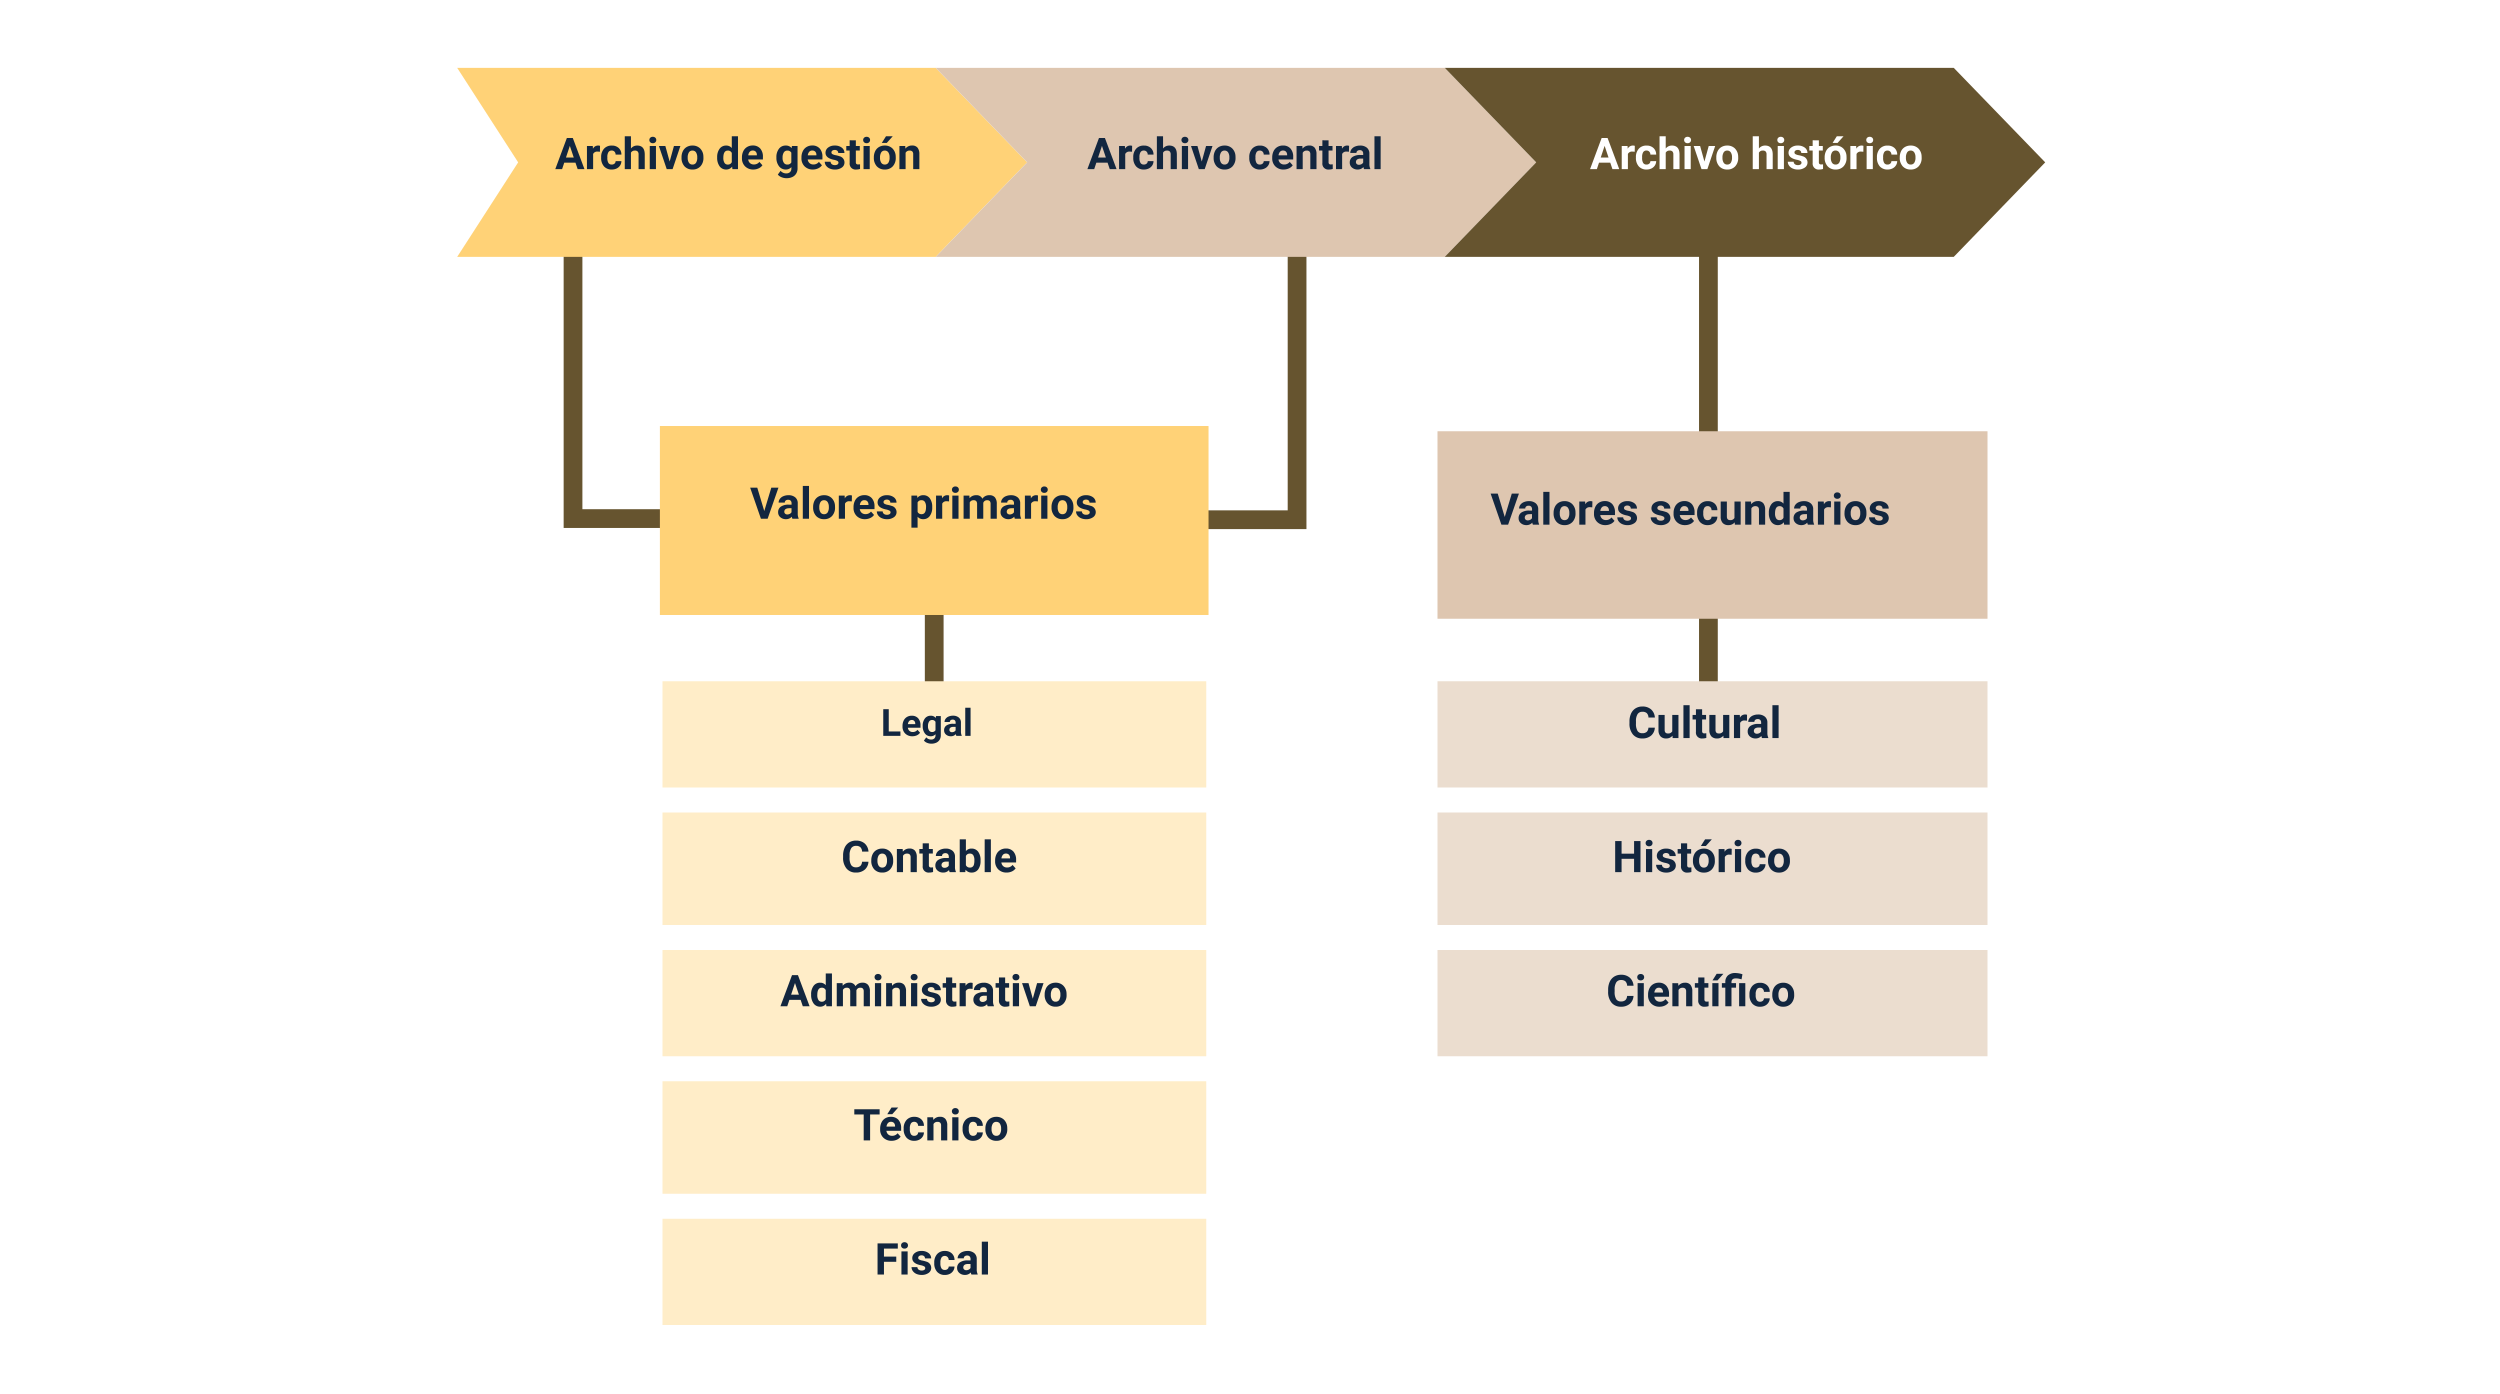 <svg xmlns="http://www.w3.org/2000/svg" width="400" height="223" viewBox="0 0 400 223">
  <g id="Group_1073075" data-name="Group 1073075" transform="translate(2753 10326)">
    <path id="Path_611043" data-name="Path 611043" d="M0,0H400V223H0Z" transform="translate(-2753 -10326)" fill="#fff"/>
    <path id="Path_611044" data-name="Path 611044" d="M0,0V23.853" transform="translate(-2603.526 -10235.648)" fill="none" stroke="#66542f" stroke-width="3"/>
    <path id="Path_610467" data-name="Path 610467" d="M38,57v44.316H59.481" transform="translate(-2699.316 -10344.343)" fill="none" stroke="#66542f" stroke-miterlimit="10" stroke-width="3"/>
    <path id="Path_610468" data-name="Path 610468" d="M252.983,57.374V101.69H231.5" transform="translate(-2798.451 -10344.534)" fill="none" stroke="#66542f" stroke-miterlimit="10" stroke-width="3"/>
    <path id="Path_611045" data-name="Path 611045" d="M0,0H87.782V30.236H0Z" transform="translate(-2647.417 -10257.838)" fill="#ffd277"/>
    <path id="Path_611046" data-name="Path 611046" d="M0,0H87V17H0Z" transform="translate(-2647 -10216.999)" fill="#ffedc8"/>
    <path id="Path_611047" data-name="Path 611047" d="M0,0H87V18H0Z" transform="translate(-2647 -10195.999)" fill="#ffedc8"/>
    <path id="Path_611048" data-name="Path 611048" d="M0,0H87V17H0Z" transform="translate(-2647 -10173.999)" fill="#ffedc8"/>
    <path id="Path_611049" data-name="Path 611049" d="M0,0H87V18H0Z" transform="translate(-2647 -10152.999)" fill="#ffedc8"/>
    <path id="Path_611050" data-name="Path 611050" d="M0,0H87V17H0Z" transform="translate(-2647 -10130.999)" fill="#ffedc8"/>
    <path id="Path_611051" data-name="Path 611051" d="M0,0V73.852" transform="translate(-2479.655 -10287.343)" fill="none" stroke="#66542f" stroke-width="3"/>
    <path id="Path_611052" data-name="Path 611052" d="M0,0H88V17H0Z" transform="translate(-2523 -10216.999)" fill="#ebddcf"/>
    <path id="Path_611053" data-name="Path 611053" d="M0,0H88V18H0Z" transform="translate(-2523 -10195.999)" fill="#ebddcf"/>
    <path id="Path_611054" data-name="Path 611054" d="M0,0H88V17H0Z" transform="translate(-2523 -10173.999)" fill="#ebddcf"/>
    <path id="Path_611055" data-name="Path 611055" d="M0,0H88V30H0Z" transform="translate(-2523 -10257)" fill="#dec6b0"/>
    <path id="Path_610469" data-name="Path 610469" d="M0,0,9.754,15.118,0,30.236H76.566L91.2,15.118,76.566,0Z" transform="translate(-2679.848 -10315.141)" fill="#ffd277"/>
    <path id="Path_610470" data-name="Path 610470" d="M157,0,171.63,15.118,157,30.236h81.443l14.63-15.118L238.442,0Z" transform="translate(-2760.282 -10315.141)" fill="#dec6b0"/>
    <path id="Path_610471" data-name="Path 610471" d="M324,0l14.63,15.119L324,30.236h81.443l14.63-15.118L405.443,0Z" transform="translate(-2845.84 -10315.141)" fill="#66542f"/>
    <path id="Path_611056" data-name="Path 611056" d="M3.254-1.025h-1.8L1.114,0H.024L1.876-4.977h.95L4.689,0H3.6ZM1.733-1.856H2.977L2.352-3.719Zm5.435-.916A2.684,2.684,0,0,0,6.812-2.8a.724.724,0,0,0-.735.379V0H5.089V-3.7h.933l.027.441a.915.915,0,0,1,.824-.509,1.035,1.035,0,0,1,.308.044ZM9.053-.728A.648.648,0,0,0,9.5-.878a.527.527,0,0,0,.178-.4H10.6A1.267,1.267,0,0,1,10.4-.59,1.353,1.353,0,0,1,9.844-.1,1.728,1.728,0,0,1,9.07.068a1.606,1.606,0,0,1-1.251-.5,2,2,0,0,1-.458-1.393v-.065a1.972,1.972,0,0,1,.455-1.364,1.587,1.587,0,0,1,1.248-.509,1.556,1.556,0,0,1,1.113.395A1.4,1.4,0,0,1,10.6-2.321H9.675A.679.679,0,0,0,9.5-2.79a.593.593,0,0,0-.451-.18.6.6,0,0,0-.521.252,1.458,1.458,0,0,0-.176.816v.1a1.477,1.477,0,0,0,.174.822A.6.6,0,0,0,9.053-.728Zm3.076-2.567a1.233,1.233,0,0,1,.988-.472q1.2,0,1.22,1.4V0h-.988V-2.341a.687.687,0,0,0-.137-.47.586.586,0,0,0-.455-.152.672.672,0,0,0-.629.335V0h-.988V-5.25h.988Zm4,3.295h-.991V-3.7h.991ZM15.075-4.655a.486.486,0,0,1,.149-.366.559.559,0,0,1,.405-.144.56.56,0,0,1,.4.144.484.484,0,0,1,.15.366.485.485,0,0,1-.152.369.561.561,0,0,1-.4.144.561.561,0,0,1-.4-.144A.485.485,0,0,1,15.075-4.655Zm3.247,3.449L19.009-3.7h1.032L18.794,0h-.943L16.6-3.7h1.032Zm1.9-.677a2.193,2.193,0,0,1,.212-.981,1.551,1.551,0,0,1,.61-.667,1.78,1.78,0,0,1,.925-.236,1.684,1.684,0,0,1,1.222.458,1.838,1.838,0,0,1,.528,1.244l.007.253A1.933,1.933,0,0,1,23.25-.446a1.651,1.651,0,0,1-1.275.514A1.66,1.66,0,0,1,20.7-.444a1.967,1.967,0,0,1-.477-1.395Zm.988.07a1.382,1.382,0,0,0,.2.806.654.654,0,0,0,.567.279A.655.655,0,0,0,22.535-1a1.513,1.513,0,0,0,.2-.881,1.369,1.369,0,0,0-.2-.8.656.656,0,0,0-.567-.284.645.645,0,0,0-.561.282A1.538,1.538,0,0,0,21.209-1.813ZM27.615-.728a.648.648,0,0,0,.444-.15.527.527,0,0,0,.178-.4h.926a1.267,1.267,0,0,1-.205.689,1.353,1.353,0,0,1-.552.485,1.728,1.728,0,0,1-.774.173,1.606,1.606,0,0,1-1.251-.5,2,2,0,0,1-.458-1.393v-.065a1.972,1.972,0,0,1,.455-1.364,1.587,1.587,0,0,1,1.248-.509,1.556,1.556,0,0,1,1.113.395,1.4,1.4,0,0,1,.426,1.051h-.926a.679.679,0,0,0-.178-.469.593.593,0,0,0-.451-.18.6.6,0,0,0-.521.252,1.458,1.458,0,0,0-.176.816v.1a1.477,1.477,0,0,0,.174.822A.6.6,0,0,0,27.615-.728Zm3.814.8a1.816,1.816,0,0,1-1.324-.5,1.774,1.774,0,0,1-.511-1.33v-.1a2.234,2.234,0,0,1,.215-1,1.58,1.58,0,0,1,.61-.677,1.712,1.712,0,0,1,.9-.238,1.535,1.535,0,0,1,1.195.479,1.944,1.944,0,0,1,.436,1.357v.4H30.6a.918.918,0,0,0,.289.581.873.873,0,0,0,.61.219,1.066,1.066,0,0,0,.892-.414l.485.543a1.483,1.483,0,0,1-.6.49A1.974,1.974,0,0,1,31.429.068ZM31.316-2.97a.617.617,0,0,0-.477.2,1.031,1.031,0,0,0-.234.57h1.374V-2.28a.735.735,0,0,0-.178-.51A.637.637,0,0,0,31.316-2.97Zm3.1-.728.031.427a1.291,1.291,0,0,1,1.063-.5,1.073,1.073,0,0,1,.875.345,1.611,1.611,0,0,1,.294,1.032V0h-.988V-2.365a.641.641,0,0,0-.137-.456.612.612,0,0,0-.455-.142.68.68,0,0,0-.625.355V0H33.49V-3.7Zm4.194-.909V-3.7h.632v.725h-.632v1.846a.441.441,0,0,0,.079.294.4.4,0,0,0,.3.089,1.575,1.575,0,0,0,.291-.024v.749a2.034,2.034,0,0,1-.6.089.943.943,0,0,1-1.06-1.049V-2.974h-.54V-3.7h.54v-.909Zm3.261,1.835a2.684,2.684,0,0,0-.355-.027.724.724,0,0,0-.735.379V0H39.8V-3.7h.933l.027.441a.915.915,0,0,1,.824-.509,1.035,1.035,0,0,1,.308.044ZM44.292,0a1.1,1.1,0,0,1-.1-.332,1.2,1.2,0,0,1-.933.4,1.313,1.313,0,0,1-.9-.314A1.011,1.011,0,0,1,42-1.039a1.045,1.045,0,0,1,.436-.9,2.15,2.15,0,0,1,1.26-.318h.455v-.212a.609.609,0,0,0-.132-.41.518.518,0,0,0-.415-.154.589.589,0,0,0-.391.12.406.406,0,0,0-.142.328h-.988a.992.992,0,0,1,.2-.595,1.31,1.31,0,0,1,.561-.429,2.043,2.043,0,0,1,.813-.156,1.614,1.614,0,0,1,1.085.344,1.2,1.2,0,0,1,.4.966v1.6a1.768,1.768,0,0,0,.147.8V0Zm-.817-.687a.851.851,0,0,0,.4-.1.64.64,0,0,0,.273-.261v-.636h-.369q-.742,0-.79.513l0,.058a.4.4,0,0,0,.13.3A.5.5,0,0,0,43.475-.687ZM46.944,0h-.991V-5.25h.991Z" transform="translate(-2579.04 -10298.944)" fill="#12263f"/>
    <path id="Path_611057" data-name="Path 611057" d="M3.254-1.025h-1.8L1.114,0H.024L1.876-4.977h.95L4.689,0H3.6ZM1.733-1.856H2.977L2.352-3.719Zm5.435-.916A2.684,2.684,0,0,0,6.812-2.8a.724.724,0,0,0-.735.379V0H5.089V-3.7h.933l.027.441a.915.915,0,0,1,.824-.509,1.035,1.035,0,0,1,.308.044ZM9.053-.728A.648.648,0,0,0,9.5-.878a.527.527,0,0,0,.178-.4H10.6A1.267,1.267,0,0,1,10.4-.59,1.353,1.353,0,0,1,9.844-.1,1.728,1.728,0,0,1,9.07.068a1.606,1.606,0,0,1-1.251-.5,2,2,0,0,1-.458-1.393v-.065a1.972,1.972,0,0,1,.455-1.364,1.587,1.587,0,0,1,1.248-.509,1.556,1.556,0,0,1,1.113.395A1.4,1.4,0,0,1,10.6-2.321H9.675A.679.679,0,0,0,9.5-2.79a.593.593,0,0,0-.451-.18.6.6,0,0,0-.521.252,1.458,1.458,0,0,0-.176.816v.1a1.477,1.477,0,0,0,.174.822A.6.6,0,0,0,9.053-.728Zm3.076-2.567a1.233,1.233,0,0,1,.988-.472q1.2,0,1.22,1.4V0h-.988V-2.341a.687.687,0,0,0-.137-.47.586.586,0,0,0-.455-.152.672.672,0,0,0-.629.335V0h-.988V-5.25h.988Zm4,3.295h-.991V-3.7h.991ZM15.075-4.655a.486.486,0,0,1,.149-.366.559.559,0,0,1,.405-.144.56.56,0,0,1,.4.144.484.484,0,0,1,.15.366.485.485,0,0,1-.152.369.561.561,0,0,1-.4.144.561.561,0,0,1-.4-.144A.485.485,0,0,1,15.075-4.655Zm3.247,3.449L19.009-3.7h1.032L18.794,0h-.943L16.6-3.7h1.032Zm1.9-.677a2.193,2.193,0,0,1,.212-.981,1.551,1.551,0,0,1,.61-.667,1.78,1.78,0,0,1,.925-.236,1.684,1.684,0,0,1,1.222.458,1.838,1.838,0,0,1,.528,1.244l.007.253A1.933,1.933,0,0,1,23.25-.446a1.651,1.651,0,0,1-1.275.514A1.66,1.66,0,0,1,20.7-.444a1.967,1.967,0,0,1-.477-1.395Zm.988.07a1.382,1.382,0,0,0,.2.806.654.654,0,0,0,.567.279A.655.655,0,0,0,22.535-1a1.513,1.513,0,0,0,.2-.881,1.369,1.369,0,0,0-.2-.8.656.656,0,0,0-.567-.284.645.645,0,0,0-.561.282A1.538,1.538,0,0,0,21.209-1.813ZM27.04-3.295a1.233,1.233,0,0,1,.988-.472q1.2,0,1.22,1.4V0h-.988V-2.341a.687.687,0,0,0-.137-.47.586.586,0,0,0-.455-.152.672.672,0,0,0-.629.335V0h-.988V-5.25h.988Zm4,3.295h-.991V-3.7h.991ZM29.987-4.655a.486.486,0,0,1,.149-.366.559.559,0,0,1,.405-.144.56.56,0,0,1,.4.144.484.484,0,0,1,.15.366.485.485,0,0,1-.152.369.561.561,0,0,1-.4.144.561.561,0,0,1-.4-.144A.485.485,0,0,1,29.987-4.655Zm3.866,3.633a.318.318,0,0,0-.179-.285,2.038,2.038,0,0,0-.576-.186q-1.319-.277-1.319-1.121a1.016,1.016,0,0,1,.408-.822,1.648,1.648,0,0,1,1.068-.33,1.773,1.773,0,0,1,1.126.332,1.045,1.045,0,0,1,.422.861h-.988a.478.478,0,0,0-.137-.35.579.579,0,0,0-.427-.138.591.591,0,0,0-.386.113.356.356,0,0,0-.137.287.3.3,0,0,0,.156.265,1.6,1.6,0,0,0,.525.174,4.285,4.285,0,0,1,.622.166,1.022,1.022,0,0,1,.783.995.965.965,0,0,1-.434.819,1.873,1.873,0,0,1-1.121.313A1.956,1.956,0,0,1,32.432-.1a1.385,1.385,0,0,1-.566-.455,1.056,1.056,0,0,1-.205-.624H32.6a.516.516,0,0,0,.195.4.773.773,0,0,0,.485.14.715.715,0,0,0,.429-.108A.335.335,0,0,0,33.852-1.022Zm2.779-3.585V-3.7h.632v.725h-.632v1.846a.441.441,0,0,0,.079.294.4.4,0,0,0,.3.089A1.575,1.575,0,0,0,37.3-.769v.749a2.034,2.034,0,0,1-.6.089.943.943,0,0,1-1.06-1.049V-2.974H35.1V-3.7h.54v-.909Zm.926,2.724a2.193,2.193,0,0,1,.212-.981,1.551,1.551,0,0,1,.61-.667,1.78,1.78,0,0,1,.925-.236,1.684,1.684,0,0,1,1.222.458,1.838,1.838,0,0,1,.528,1.244l.007.253a1.933,1.933,0,0,1-.475,1.365,1.651,1.651,0,0,1-1.275.514,1.66,1.66,0,0,1-1.277-.513,1.967,1.967,0,0,1-.477-1.395Zm.988.07a1.382,1.382,0,0,0,.2.806.654.654,0,0,0,.567.279A.655.655,0,0,0,39.871-1a1.513,1.513,0,0,0,.2-.881,1.369,1.369,0,0,0-.2-.8A.656.656,0,0,0,39.3-2.97a.645.645,0,0,0-.561.282A1.538,1.538,0,0,0,38.545-1.813ZM39.5-5.25h1.077l-.947,1.06h-.8Zm4.249,2.478a2.684,2.684,0,0,0-.355-.027.724.724,0,0,0-.735.379V0h-.988V-3.7H42.6l.027.441a.915.915,0,0,1,.824-.509,1.035,1.035,0,0,1,.308.044ZM45.265,0h-.991V-3.7h.991ZM44.216-4.655a.486.486,0,0,1,.149-.366.559.559,0,0,1,.405-.144.56.56,0,0,1,.4.144.484.484,0,0,1,.15.366.485.485,0,0,1-.152.369.561.561,0,0,1-.4.144.561.561,0,0,1-.4-.144A.485.485,0,0,1,44.216-4.655Zm3.4,3.927a.648.648,0,0,0,.444-.15.527.527,0,0,0,.178-.4h.926a1.267,1.267,0,0,1-.205.689,1.353,1.353,0,0,1-.552.485,1.728,1.728,0,0,1-.774.173,1.606,1.606,0,0,1-1.251-.5,2,2,0,0,1-.458-1.393v-.065a1.972,1.972,0,0,1,.455-1.364,1.587,1.587,0,0,1,1.248-.509,1.556,1.556,0,0,1,1.113.395,1.4,1.4,0,0,1,.426,1.051h-.926a.679.679,0,0,0-.178-.469.593.593,0,0,0-.451-.18.6.6,0,0,0-.521.252,1.458,1.458,0,0,0-.176.816v.1a1.477,1.477,0,0,0,.174.822A.6.6,0,0,0,47.617-.728Zm1.958-1.155a2.193,2.193,0,0,1,.212-.981,1.551,1.551,0,0,1,.61-.667,1.78,1.78,0,0,1,.925-.236,1.684,1.684,0,0,1,1.222.458,1.838,1.838,0,0,1,.528,1.244l.007.253A1.933,1.933,0,0,1,52.6-.446a1.651,1.651,0,0,1-1.275.514,1.66,1.66,0,0,1-1.277-.513,1.967,1.967,0,0,1-.477-1.395Zm.988.07a1.382,1.382,0,0,0,.2.806.654.654,0,0,0,.567.279A.655.655,0,0,0,51.889-1a1.513,1.513,0,0,0,.2-.881,1.369,1.369,0,0,0-.2-.8.656.656,0,0,0-.567-.284.645.645,0,0,0-.561.282A1.538,1.538,0,0,0,50.563-1.813Z" transform="translate(-2498.613 -10298.944)" fill="#fff"/>
    <path id="Path_611058" data-name="Path 611058" d="M3.254-1.025h-1.8L1.114,0H.024L1.876-4.977h.95L4.689,0H3.6ZM1.733-1.856H2.977L2.352-3.719Zm5.435-.916A2.684,2.684,0,0,0,6.812-2.8a.724.724,0,0,0-.735.379V0H5.089V-3.7h.933l.027.441a.915.915,0,0,1,.824-.509,1.035,1.035,0,0,1,.308.044ZM9.053-.728A.648.648,0,0,0,9.5-.878a.527.527,0,0,0,.178-.4H10.6A1.267,1.267,0,0,1,10.4-.59,1.353,1.353,0,0,1,9.844-.1,1.728,1.728,0,0,1,9.07.068a1.606,1.606,0,0,1-1.251-.5,2,2,0,0,1-.458-1.393v-.065a1.972,1.972,0,0,1,.455-1.364,1.587,1.587,0,0,1,1.248-.509,1.556,1.556,0,0,1,1.113.395A1.4,1.4,0,0,1,10.6-2.321H9.675A.679.679,0,0,0,9.5-2.79a.593.593,0,0,0-.451-.18.6.6,0,0,0-.521.252,1.458,1.458,0,0,0-.176.816v.1a1.477,1.477,0,0,0,.174.822A.6.6,0,0,0,9.053-.728Zm3.076-2.567a1.233,1.233,0,0,1,.988-.472q1.2,0,1.22,1.4V0h-.988V-2.341a.687.687,0,0,0-.137-.47.586.586,0,0,0-.455-.152.672.672,0,0,0-.629.335V0h-.988V-5.25h.988Zm4,3.295h-.991V-3.7h.991ZM15.075-4.655a.486.486,0,0,1,.149-.366.559.559,0,0,1,.405-.144.56.56,0,0,1,.4.144.484.484,0,0,1,.15.366.485.485,0,0,1-.152.369.561.561,0,0,1-.4.144.561.561,0,0,1-.4-.144A.485.485,0,0,1,15.075-4.655Zm3.247,3.449L19.009-3.7h1.032L18.794,0h-.943L16.6-3.7h1.032Zm1.9-.677a2.193,2.193,0,0,1,.212-.981,1.551,1.551,0,0,1,.61-.667,1.78,1.78,0,0,1,.925-.236,1.684,1.684,0,0,1,1.222.458,1.838,1.838,0,0,1,.528,1.244l.007.253A1.933,1.933,0,0,1,23.25-.446a1.651,1.651,0,0,1-1.275.514A1.66,1.66,0,0,1,20.7-.444a1.967,1.967,0,0,1-.477-1.395Zm.988.07a1.382,1.382,0,0,0,.2.806.654.654,0,0,0,.567.279A.655.655,0,0,0,22.535-1a1.513,1.513,0,0,0,.2-.881,1.369,1.369,0,0,0-.2-.8.656.656,0,0,0-.567-.284.645.645,0,0,0-.561.282A1.538,1.538,0,0,0,21.209-1.813Zm4.713-.063a2.229,2.229,0,0,1,.388-1.377,1.259,1.259,0,0,1,1.061-.513,1.133,1.133,0,0,1,.892.4V-5.25h.991V0h-.892l-.048-.393a1.162,1.162,0,0,1-.95.461,1.255,1.255,0,0,1-1.048-.514A2.3,2.3,0,0,1,25.923-1.876Zm.988.074a1.46,1.46,0,0,0,.181.8.59.59,0,0,0,.526.277.661.661,0,0,0,.646-.387V-2.577a.651.651,0,0,0-.639-.387Q26.91-2.963,26.91-1.8ZM31.723.068a1.816,1.816,0,0,1-1.324-.5,1.774,1.774,0,0,1-.511-1.33v-.1a2.234,2.234,0,0,1,.215-1,1.58,1.58,0,0,1,.61-.677,1.712,1.712,0,0,1,.9-.238,1.535,1.535,0,0,1,1.195.479,1.944,1.944,0,0,1,.436,1.357v.4H30.889a.918.918,0,0,0,.289.581.873.873,0,0,0,.61.219,1.066,1.066,0,0,0,.892-.414l.485.543a1.483,1.483,0,0,1-.6.49A1.974,1.974,0,0,1,31.723.068ZM31.61-2.97a.617.617,0,0,0-.477.2,1.031,1.031,0,0,0-.234.57h1.374V-2.28a.735.735,0,0,0-.178-.51A.637.637,0,0,0,31.61-2.97ZM35.4-1.876a2.167,2.167,0,0,1,.405-1.371,1.312,1.312,0,0,1,1.092-.52,1.151,1.151,0,0,1,.947.417l.041-.349h.9V-.123a1.581,1.581,0,0,1-.22.844,1.416,1.416,0,0,1-.62.547,2.181,2.181,0,0,1-.937.188,2.028,2.028,0,0,1-.793-.162A1.407,1.407,0,0,1,35.63.875l.438-.6a1.157,1.157,0,0,0,.9.414.847.847,0,0,0,.612-.21.788.788,0,0,0,.219-.6v-.2a1.143,1.143,0,0,1-.9.386,1.309,1.309,0,0,1-1.078-.521A2.167,2.167,0,0,1,35.4-1.835Zm.988.074a1.35,1.35,0,0,0,.2.789.642.642,0,0,0,.554.286.686.686,0,0,0,.646-.339V-2.624a.684.684,0,0,0-.639-.339.646.646,0,0,0-.559.291A1.521,1.521,0,0,0,36.392-1.8ZM41.245.068a1.816,1.816,0,0,1-1.324-.5,1.774,1.774,0,0,1-.511-1.33v-.1a2.234,2.234,0,0,1,.215-1,1.58,1.58,0,0,1,.61-.677,1.712,1.712,0,0,1,.9-.238,1.535,1.535,0,0,1,1.195.479,1.944,1.944,0,0,1,.436,1.357v.4H40.411a.918.918,0,0,0,.289.581.873.873,0,0,0,.61.219,1.066,1.066,0,0,0,.892-.414l.485.543a1.483,1.483,0,0,1-.6.49A1.974,1.974,0,0,1,41.245.068ZM41.133-2.97a.617.617,0,0,0-.477.2,1.031,1.031,0,0,0-.234.57H41.8V-2.28a.735.735,0,0,0-.178-.51A.637.637,0,0,0,41.133-2.97Zm4.2,1.948a.318.318,0,0,0-.179-.285,2.038,2.038,0,0,0-.576-.186q-1.319-.277-1.319-1.121a1.016,1.016,0,0,1,.408-.822,1.648,1.648,0,0,1,1.068-.33,1.773,1.773,0,0,1,1.126.332,1.045,1.045,0,0,1,.422.861h-.988a.478.478,0,0,0-.137-.35.579.579,0,0,0-.427-.138.591.591,0,0,0-.386.113.356.356,0,0,0-.137.287.3.3,0,0,0,.156.265,1.6,1.6,0,0,0,.525.174,4.285,4.285,0,0,1,.622.166,1.022,1.022,0,0,1,.783.995.965.965,0,0,1-.434.819,1.873,1.873,0,0,1-1.121.313A1.956,1.956,0,0,1,43.91-.1a1.385,1.385,0,0,1-.566-.455,1.056,1.056,0,0,1-.205-.624h.937a.516.516,0,0,0,.195.4.773.773,0,0,0,.485.14.715.715,0,0,0,.429-.108A.335.335,0,0,0,45.33-1.022Zm2.779-3.585V-3.7h.632v.725h-.632v1.846a.441.441,0,0,0,.079.294.4.4,0,0,0,.3.089,1.575,1.575,0,0,0,.291-.024v.749a2.034,2.034,0,0,1-.6.089.943.943,0,0,1-1.06-1.049V-2.974h-.54V-3.7h.54v-.909ZM50.334,0h-.991V-3.7h.991ZM49.284-4.655a.486.486,0,0,1,.149-.366.559.559,0,0,1,.405-.144.56.56,0,0,1,.4.144.484.484,0,0,1,.15.366.485.485,0,0,1-.152.369.561.561,0,0,1-.4.144.561.561,0,0,1-.4-.144A.485.485,0,0,1,49.284-4.655Zm1.709,2.772a2.193,2.193,0,0,1,.212-.981,1.551,1.551,0,0,1,.61-.667,1.78,1.78,0,0,1,.925-.236,1.684,1.684,0,0,1,1.222.458,1.838,1.838,0,0,1,.528,1.244l.007.253a1.933,1.933,0,0,1-.475,1.365,1.651,1.651,0,0,1-1.275.514A1.66,1.66,0,0,1,51.47-.444a1.967,1.967,0,0,1-.477-1.395Zm.988.07a1.382,1.382,0,0,0,.2.806.654.654,0,0,0,.567.279A.655.655,0,0,0,53.307-1a1.513,1.513,0,0,0,.2-.881,1.369,1.369,0,0,0-.2-.8.656.656,0,0,0-.567-.284.645.645,0,0,0-.561.282A1.538,1.538,0,0,0,51.981-1.813Zm.954-3.437h1.077l-.947,1.06h-.8ZM56.014-3.7l.031.427a1.291,1.291,0,0,1,1.063-.5,1.073,1.073,0,0,1,.875.345,1.611,1.611,0,0,1,.294,1.032V0h-.988V-2.365a.641.641,0,0,0-.137-.456.612.612,0,0,0-.455-.142.68.68,0,0,0-.625.355V0h-.988V-3.7Z" transform="translate(-2664.177 -10298.944)" fill="#12263f"/>
    <path id="Path_611059" data-name="Path 611059" d="M2.283-1.234,3.411-4.977H4.553L2.82,0H1.75L.024-4.977H1.162ZM6.788,0a1.1,1.1,0,0,1-.1-.332,1.2,1.2,0,0,1-.933.4,1.313,1.313,0,0,1-.9-.314A1.011,1.011,0,0,1,4.5-1.039a1.045,1.045,0,0,1,.436-.9,2.15,2.15,0,0,1,1.26-.318h.455v-.212a.609.609,0,0,0-.132-.41A.518.518,0,0,0,6.1-3.035a.589.589,0,0,0-.391.12.406.406,0,0,0-.142.328H4.58a.992.992,0,0,1,.2-.595,1.31,1.31,0,0,1,.561-.429,2.043,2.043,0,0,1,.813-.156,1.614,1.614,0,0,1,1.085.344,1.2,1.2,0,0,1,.4.966v1.6a1.768,1.768,0,0,0,.147.8V0ZM5.971-.687a.851.851,0,0,0,.4-.1.64.64,0,0,0,.273-.261v-.636H6.279q-.742,0-.79.513l0,.058a.4.4,0,0,0,.13.3A.5.5,0,0,0,5.971-.687ZM9.44,0H8.449V-5.25H9.44Zm.66-1.883a2.193,2.193,0,0,1,.212-.981,1.551,1.551,0,0,1,.61-.667,1.78,1.78,0,0,1,.925-.236,1.684,1.684,0,0,1,1.222.458A1.838,1.838,0,0,1,13.6-2.064l.007.253a1.933,1.933,0,0,1-.475,1.365,1.651,1.651,0,0,1-1.275.514,1.66,1.66,0,0,1-1.277-.513A1.967,1.967,0,0,1,10.1-1.839Zm.988.07a1.382,1.382,0,0,0,.2.806.654.654,0,0,0,.567.279A.655.655,0,0,0,12.414-1a1.513,1.513,0,0,0,.2-.881,1.369,1.369,0,0,0-.2-.8.656.656,0,0,0-.567-.284.645.645,0,0,0-.561.282A1.538,1.538,0,0,0,11.088-1.813Zm5.2-.959a2.684,2.684,0,0,0-.355-.027.724.724,0,0,0-.735.379V0h-.988V-3.7h.933l.027.441A.915.915,0,0,1,16-3.767a1.035,1.035,0,0,1,.308.044ZM18.4.068a1.816,1.816,0,0,1-1.324-.5,1.774,1.774,0,0,1-.511-1.33v-.1a2.234,2.234,0,0,1,.215-1,1.58,1.58,0,0,1,.61-.677,1.712,1.712,0,0,1,.9-.238,1.535,1.535,0,0,1,1.195.479,1.944,1.944,0,0,1,.436,1.357v.4H17.568a.918.918,0,0,0,.289.581.873.873,0,0,0,.61.219,1.066,1.066,0,0,0,.892-.414l.485.543a1.483,1.483,0,0,1-.6.49A1.974,1.974,0,0,1,18.4.068ZM18.289-2.97a.617.617,0,0,0-.477.2,1.031,1.031,0,0,0-.234.57h1.374V-2.28a.735.735,0,0,0-.178-.51A.637.637,0,0,0,18.289-2.97Zm4.2,1.948a.318.318,0,0,0-.179-.285,2.038,2.038,0,0,0-.576-.186q-1.319-.277-1.319-1.121a1.016,1.016,0,0,1,.408-.822,1.648,1.648,0,0,1,1.068-.33,1.773,1.773,0,0,1,1.126.332,1.045,1.045,0,0,1,.422.861h-.988a.478.478,0,0,0-.137-.35.579.579,0,0,0-.427-.138.591.591,0,0,0-.386.113.356.356,0,0,0-.137.287.3.3,0,0,0,.156.265,1.6,1.6,0,0,0,.525.174,4.285,4.285,0,0,1,.622.166,1.022,1.022,0,0,1,.783.995.965.965,0,0,1-.434.819,1.873,1.873,0,0,1-1.121.313A1.956,1.956,0,0,1,21.066-.1,1.385,1.385,0,0,1,20.5-.552a1.056,1.056,0,0,1-.205-.624h.937a.516.516,0,0,0,.195.4.773.773,0,0,0,.485.14.715.715,0,0,0,.429-.108A.335.335,0,0,0,22.487-1.022Zm6.668-.793a2.218,2.218,0,0,1-.388,1.369A1.244,1.244,0,0,1,27.72.068a1.152,1.152,0,0,1-.906-.39V1.422h-.988V-3.7h.916l.034.362a1.161,1.161,0,0,1,.937-.431,1.252,1.252,0,0,1,1.063.506,2.278,2.278,0,0,1,.379,1.395Zm-.988-.072a1.455,1.455,0,0,0-.183-.8.6.6,0,0,0-.531-.28.647.647,0,0,0-.639.355v1.514a.658.658,0,0,0,.646.366Q28.167-.728,28.167-1.887Zm3.678-.885A2.684,2.684,0,0,0,31.49-2.8a.724.724,0,0,0-.735.379V0h-.988V-3.7H30.7l.027.441a.915.915,0,0,1,.824-.509,1.035,1.035,0,0,1,.308.044ZM33.363,0h-.991V-3.7h.991ZM32.313-4.655a.486.486,0,0,1,.149-.366.559.559,0,0,1,.405-.144.56.56,0,0,1,.4.144.484.484,0,0,1,.15.366.485.485,0,0,1-.152.369.561.561,0,0,1-.4.144.561.561,0,0,1-.4-.144A.485.485,0,0,1,32.313-4.655ZM35.1-3.7l.031.414A1.3,1.3,0,0,1,36.2-3.767a.986.986,0,0,1,.981.564,1.27,1.27,0,0,1,1.111-.564,1.1,1.1,0,0,1,.9.35,1.61,1.61,0,0,1,.294,1.054V0h-.991V-2.358a.7.7,0,0,0-.123-.46.545.545,0,0,0-.434-.145.617.617,0,0,0-.615.424l0,2.54h-.988V-2.355A.7.7,0,0,0,36.2-2.82a.551.551,0,0,0-.431-.144.64.64,0,0,0-.608.349V0h-.988V-3.7ZM42.379,0a1.1,1.1,0,0,1-.1-.332,1.2,1.2,0,0,1-.933.4,1.313,1.313,0,0,1-.9-.314,1.011,1.011,0,0,1-.357-.793,1.045,1.045,0,0,1,.436-.9,2.15,2.15,0,0,1,1.26-.318h.455v-.212a.609.609,0,0,0-.132-.41.518.518,0,0,0-.415-.154.589.589,0,0,0-.391.12.406.406,0,0,0-.142.328h-.988a.992.992,0,0,1,.2-.595,1.31,1.31,0,0,1,.561-.429,2.043,2.043,0,0,1,.813-.156,1.614,1.614,0,0,1,1.085.344,1.2,1.2,0,0,1,.4.966v1.6a1.768,1.768,0,0,0,.147.8V0Zm-.817-.687a.851.851,0,0,0,.4-.1.64.64,0,0,0,.273-.261v-.636H41.87q-.742,0-.79.513l0,.058a.4.4,0,0,0,.13.3A.5.5,0,0,0,41.562-.687Zm4.5-2.085a2.684,2.684,0,0,0-.355-.027.724.724,0,0,0-.735.379V0h-.988V-3.7h.933l.027.441a.915.915,0,0,1,.824-.509,1.035,1.035,0,0,1,.308.044ZM47.585,0h-.991V-3.7h.991ZM46.535-4.655a.486.486,0,0,1,.149-.366.559.559,0,0,1,.405-.144.56.56,0,0,1,.4.144.484.484,0,0,1,.15.366.485.485,0,0,1-.152.369.561.561,0,0,1-.4.144.561.561,0,0,1-.4-.144A.485.485,0,0,1,46.535-4.655Zm1.709,2.772a2.193,2.193,0,0,1,.212-.981,1.551,1.551,0,0,1,.61-.667,1.78,1.78,0,0,1,.925-.236,1.684,1.684,0,0,1,1.222.458,1.838,1.838,0,0,1,.528,1.244l.007.253a1.933,1.933,0,0,1-.475,1.365A1.651,1.651,0,0,1,50,.068a1.66,1.66,0,0,1-1.277-.513,1.967,1.967,0,0,1-.477-1.395Zm.988.07a1.382,1.382,0,0,0,.2.806A.654.654,0,0,0,50-.728.655.655,0,0,0,50.558-1a1.513,1.513,0,0,0,.2-.881,1.369,1.369,0,0,0-.2-.8.656.656,0,0,0-.567-.284.645.645,0,0,0-.561.282A1.538,1.538,0,0,0,49.232-1.813Zm5.127.791a.318.318,0,0,0-.179-.285,2.038,2.038,0,0,0-.576-.186q-1.319-.277-1.319-1.121a1.016,1.016,0,0,1,.408-.822,1.648,1.648,0,0,1,1.068-.33,1.773,1.773,0,0,1,1.126.332,1.045,1.045,0,0,1,.422.861h-.988a.478.478,0,0,0-.137-.35.579.579,0,0,0-.427-.138.591.591,0,0,0-.386.113.356.356,0,0,0-.137.287.3.3,0,0,0,.156.265,1.6,1.6,0,0,0,.525.174,4.285,4.285,0,0,1,.622.166,1.022,1.022,0,0,1,.783.995.965.965,0,0,1-.434.819,1.873,1.873,0,0,1-1.121.313A1.956,1.956,0,0,1,52.939-.1a1.385,1.385,0,0,1-.566-.455,1.056,1.056,0,0,1-.205-.624H53.1a.516.516,0,0,0,.195.4.773.773,0,0,0,.485.14.715.715,0,0,0,.429-.108A.335.335,0,0,0,54.359-1.022Z" transform="translate(-2633 -10242.999)" fill="#12263f"/>
    <path id="Path_611060" data-name="Path 611060" d="M1.26-.706H3.126V0H.381V-4.266H1.26ZM5.033.059A1.556,1.556,0,0,1,3.9-.369a1.52,1.52,0,0,1-.438-1.14v-.082a1.915,1.915,0,0,1,.185-.854,1.355,1.355,0,0,1,.523-.58,1.468,1.468,0,0,1,.772-.2,1.316,1.316,0,0,1,1.024.41,1.667,1.667,0,0,1,.374,1.163v.346H4.318a.787.787,0,0,0,.248.5.748.748,0,0,0,.523.188.914.914,0,0,0,.765-.354l.416.466a1.271,1.271,0,0,1-.516.42A1.692,1.692,0,0,1,5.033.059Zm-.1-2.6a.529.529,0,0,0-.409.171.884.884,0,0,0-.2.489H5.5v-.068a.63.63,0,0,0-.152-.437A.546.546,0,0,0,4.937-2.546Zm1.758.938a1.858,1.858,0,0,1,.347-1.175,1.125,1.125,0,0,1,.936-.445.987.987,0,0,1,.812.357l.035-.3h.768V-.105A1.355,1.355,0,0,1,9.4.618a1.214,1.214,0,0,1-.532.469,1.869,1.869,0,0,1-.8.161,1.738,1.738,0,0,1-.68-.139,1.206,1.206,0,0,1-.5-.359L7.263.234A.992.992,0,0,0,8.03.589a.726.726,0,0,0,.524-.18A.676.676,0,0,0,8.742-.1v-.17a.979.979,0,0,1-.771.331,1.122,1.122,0,0,1-.924-.447,1.857,1.857,0,0,1-.353-1.185Zm.847.063a1.157,1.157,0,0,0,.173.676.55.55,0,0,0,.475.245.588.588,0,0,0,.554-.29V-2.25a.587.587,0,0,0-.548-.29.553.553,0,0,0-.479.249A1.3,1.3,0,0,0,7.541-1.545ZM12.079,0a.94.94,0,0,1-.085-.284,1.024,1.024,0,0,1-.8.343,1.125,1.125,0,0,1-.772-.27.867.867,0,0,1-.306-.68.9.9,0,0,1,.374-.773,1.843,1.843,0,0,1,1.08-.272h.39v-.182a.522.522,0,0,0-.113-.352A.444.444,0,0,0,11.49-2.6a.5.5,0,0,0-.335.1.348.348,0,0,0-.122.281h-.847a.85.85,0,0,1,.17-.51,1.123,1.123,0,0,1,.48-.368,1.751,1.751,0,0,1,.7-.133,1.383,1.383,0,0,1,.93.294,1.03,1.03,0,0,1,.344.828V-.732a1.515,1.515,0,0,0,.126.683V0Zm-.7-.589a.729.729,0,0,0,.346-.083A.548.548,0,0,0,11.959-.9v-.545h-.316q-.636,0-.677.439l0,.05a.339.339,0,0,0,.111.261A.432.432,0,0,0,11.379-.589ZM14.353,0H13.5V-4.5h.85Z" transform="translate(-2612.06 -10208.259)" fill="#12263f"/>
    <path id="Path_611061" data-name="Path 611061" d="M4.351-1.658A1.761,1.761,0,0,1,3.758-.393a2.083,2.083,0,0,1-1.41.461A1.873,1.873,0,0,1,.843-.576,2.642,2.642,0,0,1,.294-2.345v-.3A2.983,2.983,0,0,1,.547-3.914a1.9,1.9,0,0,1,.723-.839,2.025,2.025,0,0,1,1.092-.292,2.029,2.029,0,0,1,1.388.461,1.892,1.892,0,0,1,.608,1.3H3.333a1.039,1.039,0,0,0-.268-.7.994.994,0,0,0-.7-.217.871.871,0,0,0-.767.367A2.059,2.059,0,0,0,1.333-2.7v.376a2.2,2.2,0,0,0,.244,1.179.855.855,0,0,0,.771.373,1.012,1.012,0,0,0,.709-.217.98.98,0,0,0,.268-.672Zm.455-.226a2.193,2.193,0,0,1,.212-.981,1.551,1.551,0,0,1,.61-.667,1.78,1.78,0,0,1,.925-.236,1.684,1.684,0,0,1,1.222.458A1.838,1.838,0,0,1,8.3-2.064l.007.253A1.933,1.933,0,0,1,7.834-.446,1.651,1.651,0,0,1,6.559.068,1.66,1.66,0,0,1,5.282-.444a1.967,1.967,0,0,1-.477-1.395Zm.988.07a1.382,1.382,0,0,0,.2.806.654.654,0,0,0,.567.279A.655.655,0,0,0,7.12-1a1.513,1.513,0,0,0,.2-.881,1.369,1.369,0,0,0-.2-.8.656.656,0,0,0-.567-.284.645.645,0,0,0-.561.282A1.538,1.538,0,0,0,5.793-1.813ZM9.827-3.7l.031.427a1.291,1.291,0,0,1,1.063-.5,1.073,1.073,0,0,1,.875.345,1.611,1.611,0,0,1,.294,1.032V0H11.1V-2.365a.641.641,0,0,0-.137-.456.612.612,0,0,0-.455-.142.68.68,0,0,0-.625.355V0H8.9V-3.7Zm4.194-.909V-3.7h.632v.725h-.632v1.846a.441.441,0,0,0,.079.294.4.4,0,0,0,.3.089,1.575,1.575,0,0,0,.291-.024v.749a2.034,2.034,0,0,1-.6.089.943.943,0,0,1-1.06-1.049V-2.974h-.54V-3.7h.54v-.909ZM17.346,0a1.1,1.1,0,0,1-.1-.332,1.2,1.2,0,0,1-.933.4,1.313,1.313,0,0,1-.9-.314,1.011,1.011,0,0,1-.357-.793,1.045,1.045,0,0,1,.436-.9,2.15,2.15,0,0,1,1.26-.318h.455v-.212a.609.609,0,0,0-.132-.41.518.518,0,0,0-.415-.154.589.589,0,0,0-.391.12.406.406,0,0,0-.142.328h-.988a.992.992,0,0,1,.2-.595,1.31,1.31,0,0,1,.561-.429,2.043,2.043,0,0,1,.813-.156,1.614,1.614,0,0,1,1.085.344,1.2,1.2,0,0,1,.4.966v1.6a1.768,1.768,0,0,0,.147.8V0Zm-.817-.687a.851.851,0,0,0,.4-.1.64.64,0,0,0,.273-.261v-.636h-.369q-.742,0-.79.513l0,.058a.4.4,0,0,0,.13.3A.5.5,0,0,0,16.529-.687Zm5.759-1.128a2.239,2.239,0,0,1-.379,1.386,1.257,1.257,0,0,1-1.06.5,1.155,1.155,0,0,1-.96-.461L19.845,0h-.889V-5.25h.988v1.883a1.125,1.125,0,0,1,.9-.4,1.267,1.267,0,0,1,1.061.5,2.243,2.243,0,0,1,.385,1.4ZM21.3-1.887a1.471,1.471,0,0,0-.178-.819.6.6,0,0,0-.53-.258.652.652,0,0,0-.649.386v1.459a.66.66,0,0,0,.656.39.61.61,0,0,0,.629-.472A2.433,2.433,0,0,0,21.3-1.887ZM23.939,0h-.991V-5.25h.991Zm2.516.068a1.816,1.816,0,0,1-1.324-.5,1.774,1.774,0,0,1-.511-1.33v-.1a2.234,2.234,0,0,1,.215-1,1.58,1.58,0,0,1,.61-.677,1.712,1.712,0,0,1,.9-.238,1.535,1.535,0,0,1,1.195.479,1.944,1.944,0,0,1,.436,1.357v.4H25.621a.918.918,0,0,0,.289.581.873.873,0,0,0,.61.219,1.066,1.066,0,0,0,.892-.414L27.9-.6a1.483,1.483,0,0,1-.6.49A1.974,1.974,0,0,1,26.455.068ZM26.342-2.97a.617.617,0,0,0-.477.2,1.031,1.031,0,0,0-.234.57h1.374V-2.28a.735.735,0,0,0-.178-.51A.637.637,0,0,0,26.342-2.97Z" transform="translate(-2618.4 -10186.46)" fill="#12263f"/>
    <path id="Path_611062" data-name="Path 611062" d="M3.254-1.025h-1.8L1.114,0H.024L1.876-4.977h.95L4.689,0H3.6ZM1.733-1.856H2.977L2.352-3.719Zm3.2-.021a2.229,2.229,0,0,1,.388-1.377,1.259,1.259,0,0,1,1.061-.513,1.133,1.133,0,0,1,.892.4V-5.25h.991V0H7.376L7.328-.393a1.162,1.162,0,0,1-.95.461A1.255,1.255,0,0,1,5.33-.446,2.3,2.3,0,0,1,4.936-1.876Zm.988.074a1.46,1.46,0,0,0,.181.8.59.59,0,0,0,.526.277.661.661,0,0,0,.646-.387V-2.577a.651.651,0,0,0-.639-.387Q5.923-2.963,5.923-1.8ZM9.96-3.7l.031.414a1.3,1.3,0,0,1,1.063-.482.986.986,0,0,1,.981.564,1.27,1.27,0,0,1,1.111-.564,1.1,1.1,0,0,1,.9.35,1.61,1.61,0,0,1,.294,1.054V0h-.991V-2.358a.7.7,0,0,0-.123-.46.545.545,0,0,0-.434-.145.617.617,0,0,0-.615.424l0,2.54h-.988V-2.355a.7.7,0,0,0-.126-.465.551.551,0,0,0-.431-.144.64.64,0,0,0-.608.349V0H9.034V-3.7ZM16.136,0h-.991V-3.7h.991ZM15.087-4.655a.486.486,0,0,1,.149-.366.559.559,0,0,1,.405-.144.56.56,0,0,1,.4.144.484.484,0,0,1,.15.366.485.485,0,0,1-.152.369.561.561,0,0,1-.4.144.561.561,0,0,1-.4-.144A.485.485,0,0,1,15.087-4.655Zm2.772.957.031.427a1.291,1.291,0,0,1,1.063-.5,1.073,1.073,0,0,1,.875.345,1.611,1.611,0,0,1,.294,1.032V0h-.988V-2.365A.641.641,0,0,0,19-2.822a.612.612,0,0,0-.455-.142.68.68,0,0,0-.625.355V0h-.988V-3.7ZM21.913,0h-.991V-3.7h.991ZM20.863-4.655a.486.486,0,0,1,.149-.366.559.559,0,0,1,.405-.144.56.56,0,0,1,.4.144.484.484,0,0,1,.15.366.485.485,0,0,1-.152.369.561.561,0,0,1-.4.144.561.561,0,0,1-.4-.144A.485.485,0,0,1,20.863-4.655Zm3.866,3.633a.318.318,0,0,0-.179-.285,2.038,2.038,0,0,0-.576-.186q-1.319-.277-1.319-1.121a1.016,1.016,0,0,1,.408-.822,1.648,1.648,0,0,1,1.068-.33,1.773,1.773,0,0,1,1.126.332,1.045,1.045,0,0,1,.422.861h-.988a.478.478,0,0,0-.137-.35.579.579,0,0,0-.427-.138.591.591,0,0,0-.386.113.356.356,0,0,0-.137.287.3.3,0,0,0,.156.265,1.6,1.6,0,0,0,.525.174,4.285,4.285,0,0,1,.622.166,1.022,1.022,0,0,1,.783.995.965.965,0,0,1-.434.819,1.873,1.873,0,0,1-1.121.313A1.956,1.956,0,0,1,23.309-.1a1.385,1.385,0,0,1-.566-.455,1.056,1.056,0,0,1-.205-.624h.937a.516.516,0,0,0,.195.4.773.773,0,0,0,.485.14.715.715,0,0,0,.429-.108A.335.335,0,0,0,24.729-1.022Zm2.779-3.585V-3.7h.632v.725h-.632v1.846a.441.441,0,0,0,.079.294.4.4,0,0,0,.3.089,1.575,1.575,0,0,0,.291-.024v.749a2.034,2.034,0,0,1-.6.089A.943.943,0,0,1,26.52-.981V-2.974h-.54V-3.7h.54v-.909Zm3.261,1.835a2.684,2.684,0,0,0-.355-.027.724.724,0,0,0-.735.379V0H28.69V-3.7h.933l.027.441a.915.915,0,0,1,.824-.509,1.035,1.035,0,0,1,.308.044ZM33.186,0a1.1,1.1,0,0,1-.1-.332,1.2,1.2,0,0,1-.933.4,1.313,1.313,0,0,1-.9-.314,1.011,1.011,0,0,1-.357-.793,1.045,1.045,0,0,1,.436-.9,2.15,2.15,0,0,1,1.26-.318h.455v-.212a.609.609,0,0,0-.132-.41.518.518,0,0,0-.415-.154.589.589,0,0,0-.391.12.406.406,0,0,0-.142.328h-.988a.992.992,0,0,1,.2-.595,1.31,1.31,0,0,1,.561-.429,2.043,2.043,0,0,1,.813-.156,1.614,1.614,0,0,1,1.085.344,1.2,1.2,0,0,1,.4.966v1.6a1.768,1.768,0,0,0,.147.8V0Zm-.817-.687a.851.851,0,0,0,.4-.1.64.64,0,0,0,.273-.261v-.636h-.369q-.742,0-.79.513l0,.058a.4.4,0,0,0,.13.3A.5.5,0,0,0,32.369-.687Zm3.609-3.92V-3.7h.632v.725h-.632v1.846a.441.441,0,0,0,.079.294.4.4,0,0,0,.3.089,1.575,1.575,0,0,0,.291-.024v.749a2.034,2.034,0,0,1-.6.089.943.943,0,0,1-1.06-1.049V-2.974h-.54V-3.7h.54v-.909ZM38.2,0h-.991V-3.7H38.2ZM37.154-4.655a.486.486,0,0,1,.149-.366.559.559,0,0,1,.405-.144.56.56,0,0,1,.4.144.484.484,0,0,1,.15.366.485.485,0,0,1-.152.369.561.561,0,0,1-.4.144.561.561,0,0,1-.4-.144A.485.485,0,0,1,37.154-4.655ZM40.4-1.207,41.089-3.7h1.032L40.873,0H39.93L38.682-3.7h1.032Zm1.9-.677a2.193,2.193,0,0,1,.212-.981,1.551,1.551,0,0,1,.61-.667,1.78,1.78,0,0,1,.925-.236,1.684,1.684,0,0,1,1.222.458A1.838,1.838,0,0,1,45.8-2.064l.007.253a1.933,1.933,0,0,1-.475,1.365,1.651,1.651,0,0,1-1.275.514,1.66,1.66,0,0,1-1.277-.513A1.967,1.967,0,0,1,42.3-1.839Zm.988.07a1.382,1.382,0,0,0,.2.806.654.654,0,0,0,.567.279A.655.655,0,0,0,44.615-1a1.513,1.513,0,0,0,.2-.881,1.369,1.369,0,0,0-.2-.8.656.656,0,0,0-.567-.284.645.645,0,0,0-.561.282A1.538,1.538,0,0,0,43.289-1.813Z" transform="translate(-2628.154 -10165)" fill="#12263f"/>
    <path id="Path_611063" data-name="Path 611063" d="M4.19-4.146H2.666V0H1.641V-4.146H.137v-.831H4.19ZM6.108.068a1.816,1.816,0,0,1-1.324-.5,1.774,1.774,0,0,1-.511-1.33v-.1a2.234,2.234,0,0,1,.215-1,1.58,1.58,0,0,1,.61-.677A1.712,1.712,0,0,1,6-3.767a1.535,1.535,0,0,1,1.195.479,1.944,1.944,0,0,1,.436,1.357v.4H5.274a.918.918,0,0,0,.289.581.873.873,0,0,0,.61.219,1.066,1.066,0,0,0,.892-.414L7.55-.6a1.483,1.483,0,0,1-.6.49A1.974,1.974,0,0,1,6.108.068ZM6-2.97a.617.617,0,0,0-.477.2,1.031,1.031,0,0,0-.234.57H6.658V-2.28a.735.735,0,0,0-.178-.51A.637.637,0,0,0,6-2.97Zm.089-2.28H7.161L6.214-4.19h-.8ZM9.728-.728a.648.648,0,0,0,.444-.15.527.527,0,0,0,.178-.4h.926a1.267,1.267,0,0,1-.205.689,1.353,1.353,0,0,1-.552.485,1.728,1.728,0,0,1-.774.173,1.606,1.606,0,0,1-1.251-.5,2,2,0,0,1-.458-1.393v-.065A1.972,1.972,0,0,1,8.49-3.257a1.587,1.587,0,0,1,1.248-.509,1.556,1.556,0,0,1,1.113.395,1.4,1.4,0,0,1,.426,1.051H10.35a.679.679,0,0,0-.178-.469.593.593,0,0,0-.451-.18.6.6,0,0,0-.521.252,1.458,1.458,0,0,0-.176.816v.1A1.477,1.477,0,0,0,9.2-.978.6.6,0,0,0,9.728-.728ZM12.749-3.7l.031.427a1.291,1.291,0,0,1,1.063-.5,1.073,1.073,0,0,1,.875.345,1.611,1.611,0,0,1,.294,1.032V0h-.988V-2.365a.641.641,0,0,0-.137-.456.612.612,0,0,0-.455-.142.68.68,0,0,0-.625.355V0h-.988V-3.7ZM16.8,0h-.991V-3.7H16.8ZM15.753-4.655a.486.486,0,0,1,.149-.366.559.559,0,0,1,.405-.144.56.56,0,0,1,.4.144.484.484,0,0,1,.15.366.485.485,0,0,1-.152.369.561.561,0,0,1-.4.144.561.561,0,0,1-.4-.144A.485.485,0,0,1,15.753-4.655Zm3.4,3.927a.648.648,0,0,0,.444-.15.527.527,0,0,0,.178-.4H20.7A1.267,1.267,0,0,1,20.5-.59a1.353,1.353,0,0,1-.552.485,1.728,1.728,0,0,1-.774.173,1.606,1.606,0,0,1-1.251-.5,2,2,0,0,1-.458-1.393v-.065a1.972,1.972,0,0,1,.455-1.364,1.587,1.587,0,0,1,1.248-.509,1.556,1.556,0,0,1,1.113.395A1.4,1.4,0,0,1,20.7-2.321h-.926A.679.679,0,0,0,19.6-2.79a.593.593,0,0,0-.451-.18.6.6,0,0,0-.521.252,1.458,1.458,0,0,0-.176.816v.1a1.477,1.477,0,0,0,.174.822A.6.6,0,0,0,19.154-.728Zm1.958-1.155a2.193,2.193,0,0,1,.212-.981,1.551,1.551,0,0,1,.61-.667,1.78,1.78,0,0,1,.925-.236,1.684,1.684,0,0,1,1.222.458,1.838,1.838,0,0,1,.528,1.244l.007.253a1.933,1.933,0,0,1-.475,1.365,1.651,1.651,0,0,1-1.275.514A1.66,1.66,0,0,1,21.59-.444a1.967,1.967,0,0,1-.477-1.395Zm.988.07a1.382,1.382,0,0,0,.2.806.654.654,0,0,0,.567.279A.655.655,0,0,0,23.427-1a1.513,1.513,0,0,0,.2-.881,1.369,1.369,0,0,0-.2-.8.656.656,0,0,0-.567-.284.645.645,0,0,0-.561.282A1.538,1.538,0,0,0,22.1-1.813Z" transform="translate(-2616.449 -10143.54)" fill="#12263f"/>
    <path id="Path_611064" data-name="Path 611064" d="M3.438-2.034H1.47V0H.444V-4.977h3.24v.831H1.47v1.285H3.438ZM5.257,0H4.266V-3.7h.991ZM4.208-4.655a.486.486,0,0,1,.149-.366.559.559,0,0,1,.405-.144.56.56,0,0,1,.4.144.484.484,0,0,1,.15.366.485.485,0,0,1-.152.369.561.561,0,0,1-.4.144.561.561,0,0,1-.4-.144A.485.485,0,0,1,4.208-4.655ZM8.073-1.022a.318.318,0,0,0-.179-.285,2.038,2.038,0,0,0-.576-.186Q6-1.771,6-2.615a1.016,1.016,0,0,1,.408-.822,1.648,1.648,0,0,1,1.068-.33A1.773,1.773,0,0,1,8.6-3.435a1.045,1.045,0,0,1,.422.861H8.036a.478.478,0,0,0-.137-.35.579.579,0,0,0-.427-.138.591.591,0,0,0-.386.113.356.356,0,0,0-.137.287A.3.3,0,0,0,7.1-2.4a1.6,1.6,0,0,0,.525.174,4.285,4.285,0,0,1,.622.166,1.022,1.022,0,0,1,.783.995A.965.965,0,0,1,8.6-.244,1.873,1.873,0,0,1,7.479.068,1.956,1.956,0,0,1,6.653-.1a1.385,1.385,0,0,1-.566-.455,1.056,1.056,0,0,1-.205-.624h.937a.516.516,0,0,0,.195.4.773.773,0,0,0,.485.14A.715.715,0,0,0,7.928-.74.335.335,0,0,0,8.073-1.022Zm3.134.294a.648.648,0,0,0,.444-.15.527.527,0,0,0,.178-.4h.926a1.267,1.267,0,0,1-.205.689A1.353,1.353,0,0,1,12-.1a1.728,1.728,0,0,1-.774.173,1.606,1.606,0,0,1-1.251-.5,2,2,0,0,1-.458-1.393v-.065A1.972,1.972,0,0,1,9.97-3.257a1.587,1.587,0,0,1,1.248-.509,1.556,1.556,0,0,1,1.113.395,1.4,1.4,0,0,1,.426,1.051H11.83a.679.679,0,0,0-.178-.469.593.593,0,0,0-.451-.18.6.6,0,0,0-.521.252A1.458,1.458,0,0,0,10.5-1.9v.1a1.477,1.477,0,0,0,.174.822A.6.6,0,0,0,11.208-.728ZM15.463,0a1.1,1.1,0,0,1-.1-.332,1.2,1.2,0,0,1-.933.4,1.313,1.313,0,0,1-.9-.314,1.011,1.011,0,0,1-.357-.793,1.045,1.045,0,0,1,.436-.9,2.15,2.15,0,0,1,1.26-.318h.455v-.212a.609.609,0,0,0-.132-.41.518.518,0,0,0-.415-.154.589.589,0,0,0-.391.12.406.406,0,0,0-.142.328h-.988a.992.992,0,0,1,.2-.595,1.31,1.31,0,0,1,.561-.429,2.043,2.043,0,0,1,.813-.156,1.614,1.614,0,0,1,1.085.344,1.2,1.2,0,0,1,.4.966v1.6a1.768,1.768,0,0,0,.147.8V0Zm-.817-.687a.851.851,0,0,0,.4-.1.64.64,0,0,0,.273-.261v-.636h-.369q-.742,0-.79.513l0,.058a.4.4,0,0,0,.13.3A.5.5,0,0,0,14.646-.687ZM18.115,0h-.991V-5.25h.991Z" transform="translate(-2613.036 -10122.08)" fill="#12263f"/>
    <path id="Path_611065" data-name="Path 611065" d="M2.283-1.234,3.411-4.977H4.553L2.82,0H1.75L.024-4.977H1.162ZM6.788,0a1.1,1.1,0,0,1-.1-.332,1.2,1.2,0,0,1-.933.4,1.313,1.313,0,0,1-.9-.314A1.011,1.011,0,0,1,4.5-1.039a1.045,1.045,0,0,1,.436-.9,2.15,2.15,0,0,1,1.26-.318h.455v-.212a.609.609,0,0,0-.132-.41A.518.518,0,0,0,6.1-3.035a.589.589,0,0,0-.391.12.406.406,0,0,0-.142.328H4.58a.992.992,0,0,1,.2-.595,1.31,1.31,0,0,1,.561-.429,2.043,2.043,0,0,1,.813-.156,1.614,1.614,0,0,1,1.085.344,1.2,1.2,0,0,1,.4.966v1.6a1.768,1.768,0,0,0,.147.8V0ZM5.971-.687a.851.851,0,0,0,.4-.1.64.64,0,0,0,.273-.261v-.636H6.279q-.742,0-.79.513l0,.058a.4.4,0,0,0,.13.3A.5.5,0,0,0,5.971-.687ZM9.44,0H8.449V-5.25H9.44Zm.66-1.883a2.193,2.193,0,0,1,.212-.981,1.551,1.551,0,0,1,.61-.667,1.78,1.78,0,0,1,.925-.236,1.684,1.684,0,0,1,1.222.458A1.838,1.838,0,0,1,13.6-2.064l.007.253a1.933,1.933,0,0,1-.475,1.365,1.651,1.651,0,0,1-1.275.514,1.66,1.66,0,0,1-1.277-.513A1.967,1.967,0,0,1,10.1-1.839Zm.988.07a1.382,1.382,0,0,0,.2.806.654.654,0,0,0,.567.279A.655.655,0,0,0,12.414-1a1.513,1.513,0,0,0,.2-.881,1.369,1.369,0,0,0-.2-.8.656.656,0,0,0-.567-.284.645.645,0,0,0-.561.282A1.538,1.538,0,0,0,11.088-1.813Zm5.2-.959a2.684,2.684,0,0,0-.355-.027.724.724,0,0,0-.735.379V0h-.988V-3.7h.933l.027.441A.915.915,0,0,1,16-3.767a1.035,1.035,0,0,1,.308.044ZM18.4.068a1.816,1.816,0,0,1-1.324-.5,1.774,1.774,0,0,1-.511-1.33v-.1a2.234,2.234,0,0,1,.215-1,1.58,1.58,0,0,1,.61-.677,1.712,1.712,0,0,1,.9-.238,1.535,1.535,0,0,1,1.195.479,1.944,1.944,0,0,1,.436,1.357v.4H17.568a.918.918,0,0,0,.289.581.873.873,0,0,0,.61.219,1.066,1.066,0,0,0,.892-.414l.485.543a1.483,1.483,0,0,1-.6.49A1.974,1.974,0,0,1,18.4.068ZM18.289-2.97a.617.617,0,0,0-.477.2,1.031,1.031,0,0,0-.234.57h1.374V-2.28a.735.735,0,0,0-.178-.51A.637.637,0,0,0,18.289-2.97Zm4.2,1.948a.318.318,0,0,0-.179-.285,2.038,2.038,0,0,0-.576-.186q-1.319-.277-1.319-1.121a1.016,1.016,0,0,1,.408-.822,1.648,1.648,0,0,1,1.068-.33,1.773,1.773,0,0,1,1.126.332,1.045,1.045,0,0,1,.422.861h-.988a.478.478,0,0,0-.137-.35.579.579,0,0,0-.427-.138.591.591,0,0,0-.386.113.356.356,0,0,0-.137.287.3.3,0,0,0,.156.265,1.6,1.6,0,0,0,.525.174,4.285,4.285,0,0,1,.622.166,1.022,1.022,0,0,1,.783.995.965.965,0,0,1-.434.819,1.873,1.873,0,0,1-1.121.313A1.956,1.956,0,0,1,21.066-.1,1.385,1.385,0,0,1,20.5-.552a1.056,1.056,0,0,1-.205-.624h.937a.516.516,0,0,0,.195.4.773.773,0,0,0,.485.14.715.715,0,0,0,.429-.108A.335.335,0,0,0,22.487-1.022Zm5.342,0a.318.318,0,0,0-.179-.285,2.038,2.038,0,0,0-.576-.186q-1.319-.277-1.319-1.121a1.016,1.016,0,0,1,.408-.822,1.648,1.648,0,0,1,1.068-.33,1.773,1.773,0,0,1,1.126.332,1.045,1.045,0,0,1,.422.861h-.988a.478.478,0,0,0-.137-.35.579.579,0,0,0-.427-.138.591.591,0,0,0-.386.113.356.356,0,0,0-.137.287.3.3,0,0,0,.156.265,1.6,1.6,0,0,0,.525.174,4.285,4.285,0,0,1,.622.166,1.022,1.022,0,0,1,.783.995.965.965,0,0,1-.434.819,1.873,1.873,0,0,1-1.121.313A1.956,1.956,0,0,1,26.409-.1a1.385,1.385,0,0,1-.566-.455,1.056,1.056,0,0,1-.205-.624h.937a.516.516,0,0,0,.195.4.773.773,0,0,0,.485.14.715.715,0,0,0,.429-.108A.335.335,0,0,0,27.829-1.022Zm3.3,1.09a1.816,1.816,0,0,1-1.324-.5,1.774,1.774,0,0,1-.511-1.33v-.1a2.234,2.234,0,0,1,.215-1,1.58,1.58,0,0,1,.61-.677,1.712,1.712,0,0,1,.9-.238,1.535,1.535,0,0,1,1.195.479,1.944,1.944,0,0,1,.436,1.357v.4H30.293a.918.918,0,0,0,.289.581.873.873,0,0,0,.61.219,1.066,1.066,0,0,0,.892-.414L32.57-.6a1.483,1.483,0,0,1-.6.49A1.974,1.974,0,0,1,31.127.068ZM31.014-2.97a.617.617,0,0,0-.477.2,1.031,1.031,0,0,0-.234.57h1.374V-2.28a.735.735,0,0,0-.178-.51A.637.637,0,0,0,31.014-2.97ZM34.747-.728a.648.648,0,0,0,.444-.15.527.527,0,0,0,.178-.4H36.3a1.267,1.267,0,0,1-.205.689,1.353,1.353,0,0,1-.552.485,1.728,1.728,0,0,1-.774.173,1.606,1.606,0,0,1-1.251-.5,2,2,0,0,1-.458-1.393v-.065a1.972,1.972,0,0,1,.455-1.364,1.587,1.587,0,0,1,1.248-.509,1.556,1.556,0,0,1,1.113.395A1.4,1.4,0,0,1,36.3-2.321h-.926a.679.679,0,0,0-.178-.469.593.593,0,0,0-.451-.18.6.6,0,0,0-.521.252,1.458,1.458,0,0,0-.176.816v.1a1.477,1.477,0,0,0,.174.822A.6.6,0,0,0,34.747-.728Zm4.327.352a1.239,1.239,0,0,1-1.012.444,1.168,1.168,0,0,1-.907-.342,1.459,1.459,0,0,1-.32-1V-3.7h.988v2.392q0,.578.526.578a.713.713,0,0,0,.69-.349V-3.7h.991V0H39.1ZM41.685-3.7l.031.427a1.291,1.291,0,0,1,1.063-.5,1.073,1.073,0,0,1,.875.345,1.611,1.611,0,0,1,.294,1.032V0H42.96V-2.365a.641.641,0,0,0-.137-.456.612.612,0,0,0-.455-.142.68.68,0,0,0-.625.355V0h-.988V-3.7Zm2.857,1.822a2.229,2.229,0,0,1,.388-1.377,1.259,1.259,0,0,1,1.061-.513,1.133,1.133,0,0,1,.892.4V-5.25h.991V0h-.892l-.048-.393a1.162,1.162,0,0,1-.95.461,1.255,1.255,0,0,1-1.048-.514A2.3,2.3,0,0,1,44.543-1.876Zm.988.074a1.46,1.46,0,0,0,.181.8.59.59,0,0,0,.526.277.661.661,0,0,0,.646-.387V-2.577a.651.651,0,0,0-.639-.387Q45.531-2.963,45.531-1.8ZM50.784,0a1.1,1.1,0,0,1-.1-.332,1.2,1.2,0,0,1-.933.4,1.313,1.313,0,0,1-.9-.314,1.011,1.011,0,0,1-.357-.793,1.045,1.045,0,0,1,.436-.9,2.15,2.15,0,0,1,1.26-.318h.455v-.212a.609.609,0,0,0-.132-.41.518.518,0,0,0-.415-.154.589.589,0,0,0-.391.12.406.406,0,0,0-.142.328h-.988a.992.992,0,0,1,.2-.595,1.31,1.31,0,0,1,.561-.429,2.043,2.043,0,0,1,.813-.156,1.614,1.614,0,0,1,1.085.344,1.2,1.2,0,0,1,.4.966v1.6a1.768,1.768,0,0,0,.147.8V0Zm-.817-.687a.851.851,0,0,0,.4-.1.64.64,0,0,0,.273-.261v-.636h-.369q-.742,0-.79.513l0,.058a.4.4,0,0,0,.13.3A.5.5,0,0,0,49.967-.687Zm4.5-2.085a2.684,2.684,0,0,0-.355-.027.724.724,0,0,0-.735.379V0h-.988V-3.7h.933l.027.441a.915.915,0,0,1,.824-.509,1.035,1.035,0,0,1,.308.044ZM55.99,0H55V-3.7h.991ZM54.94-4.655a.486.486,0,0,1,.149-.366.559.559,0,0,1,.405-.144.56.56,0,0,1,.4.144.484.484,0,0,1,.15.366.485.485,0,0,1-.152.369.561.561,0,0,1-.4.144.561.561,0,0,1-.4-.144A.485.485,0,0,1,54.94-4.655Zm1.709,2.772a2.193,2.193,0,0,1,.212-.981,1.551,1.551,0,0,1,.61-.667,1.78,1.78,0,0,1,.925-.236,1.684,1.684,0,0,1,1.222.458,1.838,1.838,0,0,1,.528,1.244l.007.253a1.933,1.933,0,0,1-.475,1.365A1.651,1.651,0,0,1,58.4.068a1.66,1.66,0,0,1-1.277-.513,1.967,1.967,0,0,1-.477-1.395Zm.988.07a1.382,1.382,0,0,0,.2.806.654.654,0,0,0,.567.279A.655.655,0,0,0,58.963-1a1.513,1.513,0,0,0,.2-.881,1.369,1.369,0,0,0-.2-.8A.656.656,0,0,0,58.4-2.97a.645.645,0,0,0-.561.282A1.538,1.538,0,0,0,57.637-1.813Zm5.127.791a.318.318,0,0,0-.179-.285,2.038,2.038,0,0,0-.576-.186q-1.319-.277-1.319-1.121a1.016,1.016,0,0,1,.408-.822,1.648,1.648,0,0,1,1.068-.33,1.773,1.773,0,0,1,1.126.332,1.045,1.045,0,0,1,.422.861h-.988a.478.478,0,0,0-.137-.35.579.579,0,0,0-.427-.138.591.591,0,0,0-.386.113.356.356,0,0,0-.137.287.3.3,0,0,0,.156.265,1.6,1.6,0,0,0,.525.174,4.285,4.285,0,0,1,.622.166,1.022,1.022,0,0,1,.783.995.965.965,0,0,1-.434.819,1.873,1.873,0,0,1-1.121.313A1.956,1.956,0,0,1,61.344-.1a1.385,1.385,0,0,1-.566-.455,1.056,1.056,0,0,1-.205-.624h.937a.516.516,0,0,0,.195.4.773.773,0,0,0,.485.14.715.715,0,0,0,.429-.108A.335.335,0,0,0,62.764-1.022Z" transform="translate(-2514.524 -10242.05)" fill="#12263f"/>
    <path id="Path_611066" data-name="Path 611066" d="M4.351-1.658A1.761,1.761,0,0,1,3.758-.393a2.083,2.083,0,0,1-1.41.461A1.873,1.873,0,0,1,.843-.576,2.642,2.642,0,0,1,.294-2.345v-.3A2.983,2.983,0,0,1,.547-3.914a1.9,1.9,0,0,1,.723-.839,2.025,2.025,0,0,1,1.092-.292,2.029,2.029,0,0,1,1.388.461,1.892,1.892,0,0,1,.608,1.3H3.333a1.039,1.039,0,0,0-.268-.7.994.994,0,0,0-.7-.217.871.871,0,0,0-.767.367A2.059,2.059,0,0,0,1.333-2.7v.376a2.2,2.2,0,0,0,.244,1.179.855.855,0,0,0,.771.373,1.012,1.012,0,0,0,.709-.217.98.98,0,0,0,.268-.672ZM7.174-.376A1.239,1.239,0,0,1,6.163.068a1.168,1.168,0,0,1-.907-.342,1.459,1.459,0,0,1-.32-1V-3.7h.988v2.392q0,.578.526.578a.713.713,0,0,0,.69-.349V-3.7h.991V0H7.2ZM9.919,0H8.928V-5.25h.991Zm2-4.607V-3.7h.632v.725h-.632v1.846a.441.441,0,0,0,.079.294.4.4,0,0,0,.3.089,1.575,1.575,0,0,0,.291-.024v.749a2.034,2.034,0,0,1-.6.089.943.943,0,0,1-1.06-1.049V-2.974h-.54V-3.7h.54v-.909Zm3.4,4.231A1.239,1.239,0,0,1,14.3.068a1.168,1.168,0,0,1-.907-.342,1.459,1.459,0,0,1-.32-1V-3.7h.988v2.392q0,.578.526.578a.713.713,0,0,0,.69-.349V-3.7h.991V0h-.93Zm3.78-2.4a2.684,2.684,0,0,0-.355-.027A.724.724,0,0,0,18-2.42V0h-.988V-3.7h.933l.027.441a.915.915,0,0,1,.824-.509,1.035,1.035,0,0,1,.308.044ZM21.5,0a1.1,1.1,0,0,1-.1-.332,1.2,1.2,0,0,1-.933.4,1.313,1.313,0,0,1-.9-.314,1.011,1.011,0,0,1-.357-.793,1.045,1.045,0,0,1,.436-.9,2.15,2.15,0,0,1,1.26-.318h.455v-.212a.609.609,0,0,0-.132-.41.518.518,0,0,0-.415-.154.589.589,0,0,0-.391.12.406.406,0,0,0-.142.328H19.3a.992.992,0,0,1,.2-.595,1.31,1.31,0,0,1,.561-.429,2.043,2.043,0,0,1,.813-.156,1.614,1.614,0,0,1,1.085.344,1.2,1.2,0,0,1,.4.966v1.6a1.768,1.768,0,0,0,.147.8V0Zm-.817-.687a.851.851,0,0,0,.4-.1.64.64,0,0,0,.273-.261v-.636h-.369q-.742,0-.79.513l0,.058a.4.4,0,0,0,.13.3A.5.5,0,0,0,20.687-.687ZM24.156,0h-.991V-5.25h.991Z" transform="translate(-2492.579 -10207.914)" fill="#12263f"/>
    <path id="Path_611067" data-name="Path 611067" d="M4.495,0H3.469V-2.133h-2V0H.444V-4.977H1.47V-2.96h2V-4.977H4.495ZM6.368,0H5.376V-3.7h.991ZM5.318-4.655a.486.486,0,0,1,.149-.366.559.559,0,0,1,.405-.144.56.56,0,0,1,.4.144.484.484,0,0,1,.15.366.485.485,0,0,1-.152.369.561.561,0,0,1-.4.144.561.561,0,0,1-.4-.144A.485.485,0,0,1,5.318-4.655ZM9.184-1.022A.318.318,0,0,0,9-1.307a2.038,2.038,0,0,0-.576-.186Q7.109-1.771,7.109-2.615a1.016,1.016,0,0,1,.408-.822,1.648,1.648,0,0,1,1.068-.33,1.773,1.773,0,0,1,1.126.332,1.045,1.045,0,0,1,.422.861H9.146a.478.478,0,0,0-.137-.35.579.579,0,0,0-.427-.138A.591.591,0,0,0,8.2-2.95a.356.356,0,0,0-.137.287.3.3,0,0,0,.156.265,1.6,1.6,0,0,0,.525.174,4.285,4.285,0,0,1,.622.166,1.022,1.022,0,0,1,.783.995.965.965,0,0,1-.434.819A1.873,1.873,0,0,1,8.589.068,1.956,1.956,0,0,1,7.764-.1,1.385,1.385,0,0,1,7.2-.552a1.056,1.056,0,0,1-.205-.624H7.93a.516.516,0,0,0,.195.4.773.773,0,0,0,.485.14A.715.715,0,0,0,9.039-.74.335.335,0,0,0,9.184-1.022Zm2.779-3.585V-3.7H12.6v.725h-.632v1.846a.441.441,0,0,0,.079.294.4.4,0,0,0,.3.089,1.575,1.575,0,0,0,.291-.024v.749a2.034,2.034,0,0,1-.6.089.943.943,0,0,1-1.06-1.049V-2.974h-.54V-3.7h.54v-.909Zm.926,2.724a2.193,2.193,0,0,1,.212-.981,1.551,1.551,0,0,1,.61-.667,1.78,1.78,0,0,1,.925-.236,1.684,1.684,0,0,1,1.222.458,1.838,1.838,0,0,1,.528,1.244l.007.253a1.933,1.933,0,0,1-.475,1.365,1.651,1.651,0,0,1-1.275.514,1.66,1.66,0,0,1-1.277-.513,1.967,1.967,0,0,1-.477-1.395Zm.988.07a1.382,1.382,0,0,0,.2.806.654.654,0,0,0,.567.279A.655.655,0,0,0,15.2-1a1.513,1.513,0,0,0,.2-.881,1.369,1.369,0,0,0-.2-.8.656.656,0,0,0-.567-.284.645.645,0,0,0-.561.282A1.538,1.538,0,0,0,13.877-1.813Zm.954-3.437h1.077L14.96-4.19h-.8Zm4.249,2.478a2.684,2.684,0,0,0-.355-.027.724.724,0,0,0-.735.379V0H17V-3.7h.933l.027.441a.915.915,0,0,1,.824-.509,1.035,1.035,0,0,1,.308.044ZM20.6,0h-.991V-3.7H20.6ZM19.547-4.655a.486.486,0,0,1,.149-.366.559.559,0,0,1,.405-.144.56.56,0,0,1,.4.144.484.484,0,0,1,.15.366.485.485,0,0,1-.152.369.561.561,0,0,1-.4.144.561.561,0,0,1-.4-.144A.485.485,0,0,1,19.547-4.655Zm3.4,3.927a.648.648,0,0,0,.444-.15.527.527,0,0,0,.178-.4H24.5a1.267,1.267,0,0,1-.205.689A1.353,1.353,0,0,1,23.74-.1a1.728,1.728,0,0,1-.774.173,1.606,1.606,0,0,1-1.251-.5,2,2,0,0,1-.458-1.393v-.065a1.972,1.972,0,0,1,.455-1.364,1.587,1.587,0,0,1,1.248-.509,1.556,1.556,0,0,1,1.113.395A1.4,1.4,0,0,1,24.5-2.321H23.57a.679.679,0,0,0-.178-.469.593.593,0,0,0-.451-.18.6.6,0,0,0-.521.252,1.458,1.458,0,0,0-.176.816v.1a1.477,1.477,0,0,0,.174.822A.6.6,0,0,0,22.948-.728Zm1.958-1.155a2.193,2.193,0,0,1,.212-.981,1.551,1.551,0,0,1,.61-.667,1.78,1.78,0,0,1,.925-.236,1.684,1.684,0,0,1,1.222.458A1.838,1.838,0,0,1,28.4-2.064l.007.253a1.933,1.933,0,0,1-.475,1.365A1.651,1.651,0,0,1,26.66.068a1.66,1.66,0,0,1-1.277-.513,1.967,1.967,0,0,1-.477-1.395Zm.988.07a1.382,1.382,0,0,0,.2.806.654.654,0,0,0,.567.279A.655.655,0,0,0,27.221-1a1.513,1.513,0,0,0,.2-.881,1.369,1.369,0,0,0-.2-.8.656.656,0,0,0-.567-.284.645.645,0,0,0-.561.282A1.538,1.538,0,0,0,25.895-1.813Z" transform="translate(-2495.017 -10186.454)" fill="#12263f"/>
    <path id="Path_611068" data-name="Path 611068" d="M4.351-1.658A1.761,1.761,0,0,1,3.758-.393a2.083,2.083,0,0,1-1.41.461A1.873,1.873,0,0,1,.843-.576,2.642,2.642,0,0,1,.294-2.345v-.3A2.983,2.983,0,0,1,.547-3.914a1.9,1.9,0,0,1,.723-.839,2.025,2.025,0,0,1,1.092-.292,2.029,2.029,0,0,1,1.388.461,1.892,1.892,0,0,1,.608,1.3H3.333a1.039,1.039,0,0,0-.268-.7.994.994,0,0,0-.7-.217.871.871,0,0,0-.767.367A2.059,2.059,0,0,0,1.333-2.7v.376a2.2,2.2,0,0,0,.244,1.179.855.855,0,0,0,.771.373,1.012,1.012,0,0,0,.709-.217.98.98,0,0,0,.268-.672ZM6,0H5.011V-3.7H6ZM4.953-4.655A.486.486,0,0,1,5.1-5.021a.559.559,0,0,1,.405-.144.56.56,0,0,1,.4.144.484.484,0,0,1,.15.366.485.485,0,0,1-.152.369.561.561,0,0,1-.4.144.561.561,0,0,1-.4-.144A.485.485,0,0,1,4.953-4.655ZM8.518.068a1.816,1.816,0,0,1-1.324-.5,1.774,1.774,0,0,1-.511-1.33v-.1a2.234,2.234,0,0,1,.215-1,1.58,1.58,0,0,1,.61-.677,1.712,1.712,0,0,1,.9-.238A1.535,1.535,0,0,1,9.6-3.288a1.944,1.944,0,0,1,.436,1.357v.4H7.684a.918.918,0,0,0,.289.581.873.873,0,0,0,.61.219,1.066,1.066,0,0,0,.892-.414L9.96-.6a1.483,1.483,0,0,1-.6.49A1.974,1.974,0,0,1,8.518.068ZM8.4-2.97a.617.617,0,0,0-.477.2,1.031,1.031,0,0,0-.234.57H9.068V-2.28a.735.735,0,0,0-.178-.51A.637.637,0,0,0,8.4-2.97Zm3.1-.728.031.427a1.291,1.291,0,0,1,1.063-.5,1.073,1.073,0,0,1,.875.345,1.611,1.611,0,0,1,.294,1.032V0h-.988V-2.365a.641.641,0,0,0-.137-.456.612.612,0,0,0-.455-.142.68.68,0,0,0-.625.355V0h-.988V-3.7ZM15.7-4.607V-3.7h.632v.725H15.7v1.846a.441.441,0,0,0,.079.294.4.4,0,0,0,.3.089,1.575,1.575,0,0,0,.291-.024v.749a2.034,2.034,0,0,1-.6.089.943.943,0,0,1-1.06-1.049V-2.974h-.54V-3.7h.54v-.909ZM17.951,0h-.988V-3.7h.988Zm-.291-5.2h1.077l-.947,1.06h-.8ZM19.042,0V-2.974h-.55V-3.7h.55v-.171a1.387,1.387,0,0,1,.429-1.075,1.726,1.726,0,0,1,1.191-.378,3.951,3.951,0,0,1,1.121.2l-.144.817a4.374,4.374,0,0,0-.52-.128,2.553,2.553,0,0,0-.4-.029q-.69,0-.69.612v.15h.728v.725h-.728V0Zm3.2,0h-.991V-3.7h.991ZM24.6-.728a.648.648,0,0,0,.444-.15.527.527,0,0,0,.178-.4h.926a1.267,1.267,0,0,1-.205.689A1.353,1.353,0,0,1,25.39-.1a1.728,1.728,0,0,1-.774.173,1.606,1.606,0,0,1-1.251-.5,2,2,0,0,1-.458-1.393v-.065a1.972,1.972,0,0,1,.455-1.364,1.587,1.587,0,0,1,1.248-.509,1.556,1.556,0,0,1,1.113.395,1.4,1.4,0,0,1,.426,1.051h-.926a.679.679,0,0,0-.178-.469.593.593,0,0,0-.451-.18.6.6,0,0,0-.521.252A1.458,1.458,0,0,0,23.9-1.9v.1a1.477,1.477,0,0,0,.174.822A.6.6,0,0,0,24.6-.728Zm1.958-1.155a2.193,2.193,0,0,1,.212-.981,1.551,1.551,0,0,1,.61-.667,1.78,1.78,0,0,1,.925-.236,1.684,1.684,0,0,1,1.222.458,1.838,1.838,0,0,1,.528,1.244l.007.253a1.933,1.933,0,0,1-.475,1.365,1.651,1.651,0,0,1-1.275.514,1.66,1.66,0,0,1-1.277-.513,1.967,1.967,0,0,1-.477-1.395Zm.988.07a1.382,1.382,0,0,0,.2.806.654.654,0,0,0,.567.279A.655.655,0,0,0,28.872-1a1.513,1.513,0,0,0,.2-.881,1.369,1.369,0,0,0-.2-.8A.656.656,0,0,0,28.3-2.97a.645.645,0,0,0-.561.282A1.538,1.538,0,0,0,27.545-1.813Z" transform="translate(-2495.992 -10164.994)" fill="#12263f"/>
  </g>
</svg>

